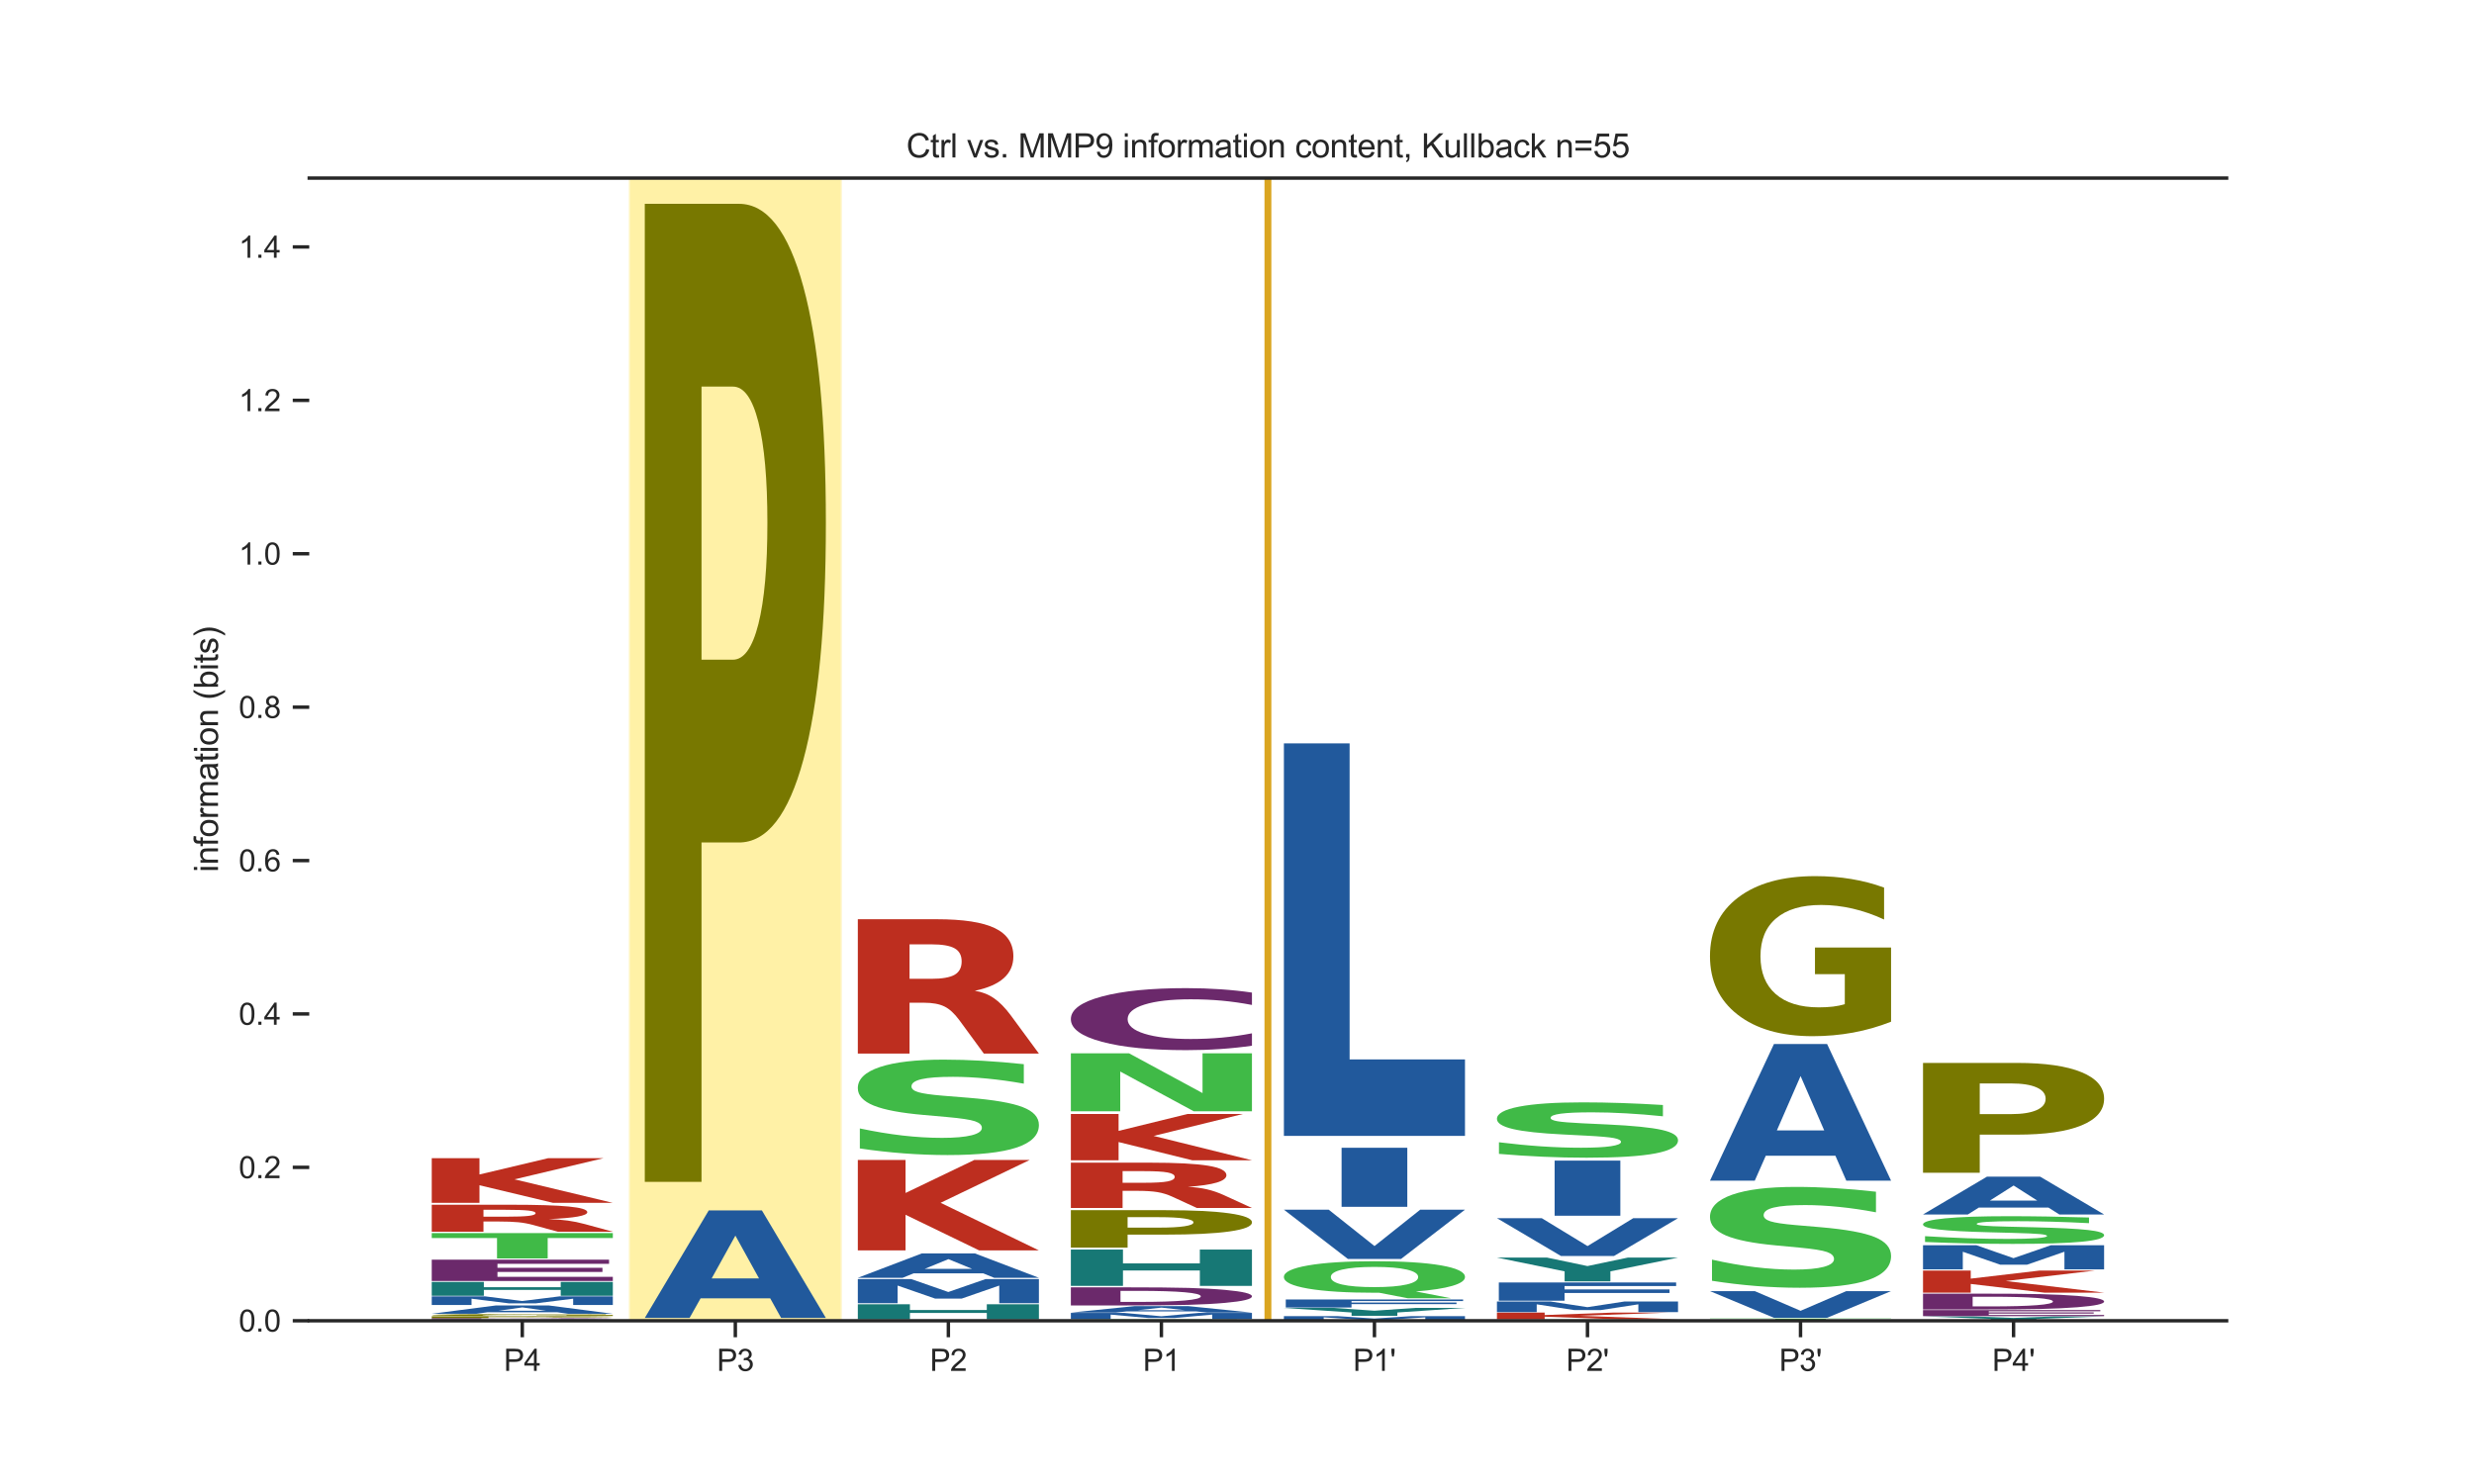 <?xml version="1.0" encoding="utf-8" standalone="no"?>
<!DOCTYPE svg PUBLIC "-//W3C//DTD SVG 1.1//EN"
  "http://www.w3.org/Graphics/SVG/1.1/DTD/svg11.dtd">
<svg xmlns:xlink="http://www.w3.org/1999/xlink" width="720pt" height="432pt" viewBox="0 0 720 432" xmlns="http://www.w3.org/2000/svg" version="1.1">
 <defs>
  <style type="text/css">*{stroke-linejoin: round; stroke-linecap: butt}</style>
 </defs>
 <g id="figure_1">
  <g id="patch_1">
   <path d="M 0 432 
L 720 432 
L 720 0 
L 0 0 
z
" style="fill: #ffffff"/>
  </g>
  <g id="axes_1">
   <g id="patch_2">
    <path d="M 90 384.48 
L 648 384.48 
L 648 51.84 
L 90 51.84 
z
" style="fill: #ffffff"/>
   </g>
   <g id="patch_3">
    <path d="M 183 384.48 
L 245 384.48 
L 245 51.84 
L 183 51.84 
z
" clip-path="url(#p800b2d706a)" style="fill: #ffd700; opacity: 0.35; stroke: #ffffff; stroke-width: 0.8; stroke-linejoin: miter"/>
   </g>
   <g id="line2d_1">
    <path d="M 90 384.48 
L 648 384.48 
" clip-path="url(#p800b2d706a)" style="fill: none; stroke: #000000; stroke-width: 0.5; stroke-linecap: round"/>
   </g>
   <g id="patch_4">
    <path d="M 173.956 384.127 
L 173.956 384.2 
Q 168.46 384.187 163.221 384.181 
Q 157.997 384.174 153.345 384.174 
Q 147.177 384.174 144.214 384.183 
Q 141.265 384.192 141.265 384.211 
Q 141.265 384.225 143.255 384.233 
Q 145.244 384.24 150.483 384.246 
L 157.811 384.254 
Q 168.946 384.265 173.641 384.289 
Q 178.35 384.313 178.35 384.357 
Q 178.35 384.414 171.795 384.442 
Q 165.239 384.47 151.771 384.47 
Q 145.43 384.47 139.033 384.464 
Q 132.635 384.458 126.237 384.446 
L 126.237 384.37 
Q 132.635 384.387 138.603 384.396 
Q 144.572 384.405 150.125 384.405 
Q 155.764 384.405 158.756 384.396 
Q 161.747 384.386 161.747 384.368 
Q 161.747 384.351 159.715 384.342 
Q 157.682 384.334 151.599 384.327 
L 144.929 384.319 
Q 134.91 384.308 130.273 384.283 
Q 125.65 384.259 125.65 384.217 
Q 125.65 384.165 132.091 384.137 
Q 138.532 384.109 150.612 384.109 
Q 156.122 384.109 161.933 384.114 
Q 167.744 384.118 173.956 384.127 
z
" clip-path="url(#p800b2d706a)" style="fill: #40ba47"/>
   </g>
   <g id="patch_5">
    <path d="M 140.091 383.792 
L 140.091 384.018 
L 145.265 384.018 
Q 154.113 384.018 158.783 383.989 
Q 163.464 383.96 163.464 383.905 
Q 163.464 383.85 158.807 383.821 
Q 154.161 383.792 145.265 383.792 
L 140.091 383.792 
z
M 125.65 383.72 
L 140.872 383.72 
Q 153.633 383.72 159.875 383.732 
Q 166.117 383.744 170.583 383.773 
Q 174.521 383.798 176.429 383.831 
Q 178.35 383.864 178.35 383.905 
Q 178.35 383.947 176.429 383.98 
Q 174.521 384.012 170.583 384.037 
Q 166.081 384.066 159.779 384.078 
Q 153.477 384.09 140.872 384.09 
L 125.65 384.09 
L 125.65 383.72 
z
" clip-path="url(#p800b2d706a)" style="fill: #6b296b"/>
   </g>
   <g id="patch_6">
    <path d="M 125.65 383.177 
L 153.043 383.177 
Q 165.271 383.177 171.804 383.221 
Q 178.35 383.265 178.35 383.346 
Q 178.35 383.428 171.804 383.472 
Q 165.271 383.516 153.043 383.516 
L 142.16 383.516 
L 142.16 383.697 
L 125.65 383.697 
L 125.65 383.177 
z
M 142.16 383.274 
L 142.16 383.419 
L 151.286 383.419 
Q 156.09 383.419 158.711 383.4 
Q 161.332 383.381 161.332 383.346 
Q 161.332 383.312 158.711 383.293 
Q 156.09 383.274 151.286 383.274 
L 142.16 383.274 
z
" clip-path="url(#p800b2d706a)" style="fill: #787800"/>
   </g>
   <g id="patch_7">
    <path d="M 178.35 383.09 
Q 173.035 383.118 167.319 383.132 
Q 161.602 383.147 155.508 383.147 
Q 141.736 383.147 133.693 383.062 
Q 125.65 382.978 125.65 382.833 
Q 125.65 382.687 133.835 382.604 
Q 142.032 382.52 156.287 382.52 
Q 161.779 382.52 166.811 382.531 
Q 171.854 382.542 176.319 382.565 
L 176.319 382.69 
Q 171.712 382.661 167.153 382.647 
Q 162.594 382.633 158.012 382.633 
Q 149.532 382.633 144.937 382.685 
Q 140.343 382.737 140.343 382.833 
Q 140.343 382.929 144.772 382.982 
Q 149.201 383.034 157.35 383.034 
Q 159.571 383.034 161.472 383.031 
Q 163.374 383.028 164.886 383.021 
L 164.886 382.904 
L 156.205 382.904 
L 156.205 382.799 
L 178.35 382.799 
L 178.35 383.09 
z
" clip-path="url(#p800b2d706a)" style="fill: #787800"/>
   </g>
   <g id="patch_8">
    <path d="M 162.155 382.001 
L 141.888 382.001 
L 138.688 382.44 
L 125.65 382.44 
L 144.269 380.029 
L 159.731 380.029 
L 178.35 382.44 
L 165.323 382.44 
L 162.155 382.001 
z
M 145.12 381.553 
L 158.891 381.553 
L 152.016 380.594 
L 145.12 381.553 
z
" clip-path="url(#p800b2d706a)" style="fill: #21599c"/>
   </g>
   <g id="patch_9">
    <path d="M 125.65 377.381 
L 141.196 377.381 
L 151.98 378.728 
L 162.834 377.381 
L 178.35 377.381 
L 178.35 379.899 
L 166.805 379.899 
L 166.805 378.057 
L 155.889 379.415 
L 148.141 379.415 
L 137.226 378.057 
L 137.226 379.899 
L 125.65 379.899 
L 125.65 377.381 
z
" clip-path="url(#p800b2d706a)" style="fill: #21599c"/>
   </g>
   <g id="patch_10">
    <path d="M 125.65 373.172 
L 140.813 373.172 
L 140.813 374.71 
L 163.187 374.71 
L 163.187 373.172 
L 178.35 373.172 
L 178.35 377.208 
L 163.187 377.208 
L 163.187 375.497 
L 140.813 375.497 
L 140.813 377.208 
L 125.65 377.208 
L 125.65 373.172 
z
" clip-path="url(#p800b2d706a)" style="fill: #177875"/>
   </g>
   <g id="patch_11">
    <path d="M 125.65 366.696 
L 177.253 366.696 
L 177.253 367.906 
L 144.775 367.906 
L 144.775 369.061 
L 175.329 369.061 
L 175.329 370.271 
L 144.775 370.271 
L 144.775 371.693 
L 178.35 371.693 
L 178.35 372.902 
L 125.65 372.902 
L 125.65 366.696 
z
" clip-path="url(#p800b2d706a)" style="fill: #6b296b"/>
   </g>
   <g id="patch_12">
    <path d="M 125.65 358.96 
L 178.35 358.96 
L 178.35 360.399 
L 159.39 360.399 
L 159.39 366.338 
L 144.647 366.338 
L 144.647 360.399 
L 125.65 360.399 
L 125.65 358.96 
z
" clip-path="url(#p800b2d706a)" style="fill: #40ba47"/>
   </g>
   <g id="patch_13">
    <path d="M 147.033 354.188 
Q 151.762 354.188 153.814 353.953 
Q 155.866 353.715 155.866 353.173 
Q 155.866 352.636 153.814 352.406 
Q 151.762 352.174 147.033 352.174 
L 140.702 352.174 
L 140.702 354.188 
L 147.033 354.188 
z
M 140.702 355.587 
L 140.702 358.559 
L 125.65 358.559 
L 125.65 350.706 
L 148.634 350.706 
Q 160.17 350.706 165.538 351.228 
Q 170.918 351.748 170.918 352.874 
Q 170.918 353.651 168.115 354.151 
Q 165.325 354.651 159.695 354.888 
Q 162.785 354.982 165.225 355.317 
Q 167.677 355.651 170.18 356.329 
L 178.35 358.559 
L 162.322 358.559 
L 155.203 356.608 
Q 153.051 356.019 150.836 355.804 
Q 148.634 355.587 144.956 355.587 
L 140.702 355.587 
z
" clip-path="url(#p800b2d706a)" style="fill: #bd2e1f"/>
   </g>
   <g id="patch_14">
    <path d="M 125.65 337.147 
L 139.538 337.147 
L 139.538 341.896 
L 159.556 337.147 
L 175.683 337.147 
L 149.743 343.309 
L 178.35 350.157 
L 160.964 350.157 
L 139.538 345.032 
L 139.538 350.157 
L 125.65 350.157 
L 125.65 337.147 
z
" clip-path="url(#p800b2d706a)" style="fill: #bd2e1f"/>
   </g>
   <g id="patch_15">
    <path d="M 224.155 377.954 
L 203.888 377.954 
L 200.688 383.656 
L 187.65 383.656 
L 206.269 352.354 
L 221.731 352.354 
L 240.35 383.656 
L 227.323 383.656 
L 224.155 377.954 
z
M 207.12 372.144 
L 220.891 372.144 
L 214.016 359.693 
L 207.12 372.144 
z
" clip-path="url(#p800b2d706a)" style="fill: #21599c"/>
   </g>
   <g id="patch_16">
    <path d="M 187.65 59.332 
L 215.043 59.332 
Q 227.271 59.332 233.804 83.495 
Q 240.35 107.597 240.35 152.2 
Q 240.35 197.048 233.804 221.149 
Q 227.271 245.251 215.043 245.251 
L 204.16 245.251 
L 204.16 344.038 
L 187.65 344.038 
L 187.65 59.332 
z
M 204.16 112.539 
L 204.16 192.044 
L 213.286 192.044 
Q 218.09 192.044 220.711 181.671 
Q 223.332 171.298 223.332 152.2 
Q 223.332 133.163 220.711 122.851 
Q 218.09 112.539 213.286 112.539 
L 204.16 112.539 
z
" clip-path="url(#p800b2d706a)" style="fill: #787800"/>
   </g>
   <g id="patch_17">
    <path d="M 249.65 384.448 
L 262.688 384.448 
L 276.016 384.471 
L 289.323 384.448 
L 302.35 384.448 
L 283.731 384.479 
L 268.269 384.479 
L 249.65 384.448 
z
" clip-path="url(#p800b2d706a)" style="fill: #21599c"/>
   </g>
   <g id="patch_18">
    <path d="M 277.405 384.402 
L 276.373 384.402 
Q 263.714 384.402 256.677 384.374 
Q 249.65 384.346 249.65 384.295 
Q 249.65 384.245 256.666 384.216 
Q 263.681 384.187 276 384.187 
Q 288.45 384.187 295.4 384.216 
Q 302.35 384.244 302.35 384.295 
Q 302.35 384.33 298.661 384.355 
Q 294.972 384.381 288.044 384.394 
L 298.365 384.44 
L 285.771 384.44 
L 277.405 384.402 
z
M 276 384.226 
Q 269.961 384.226 266.635 384.244 
Q 263.308 384.262 263.308 384.295 
Q 263.308 384.328 266.558 384.346 
Q 269.819 384.364 276 384.364 
Q 282.071 384.364 285.398 384.346 
Q 288.725 384.328 288.725 384.295 
Q 288.725 384.262 285.398 384.244 
Q 282.071 384.226 276 384.226 
z
" clip-path="url(#p800b2d706a)" style="fill: #40ba47"/>
   </g>
   <g id="patch_19">
    <path d="M 249.65 379.677 
L 264.813 379.677 
L 264.813 381.349 
L 287.187 381.349 
L 287.187 379.677 
L 302.35 379.677 
L 302.35 384.065 
L 287.187 384.065 
L 287.187 382.205 
L 264.813 382.205 
L 264.813 384.065 
L 249.65 384.065 
L 249.65 379.677 
z
" clip-path="url(#p800b2d706a)" style="fill: #177875"/>
   </g>
   <g id="patch_20">
    <path d="M 249.65 372.344 
L 265.196 372.344 
L 275.98 376.108 
L 286.834 372.344 
L 302.35 372.344 
L 302.35 379.377 
L 290.805 379.377 
L 290.805 374.232 
L 279.889 378.025 
L 272.141 378.025 
L 261.226 374.232 
L 261.226 379.377 
L 249.65 379.377 
L 249.65 372.344 
z
" clip-path="url(#p800b2d706a)" style="fill: #21599c"/>
   </g>
   <g id="patch_21">
    <path d="M 286.155 370.68 
L 265.888 370.68 
L 262.688 371.972 
L 249.65 371.972 
L 268.269 364.88 
L 283.731 364.88 
L 302.35 371.972 
L 289.323 371.972 
L 286.155 370.68 
z
M 269.12 369.364 
L 282.891 369.364 
L 276.016 366.543 
L 269.12 369.364 
z
" clip-path="url(#p800b2d706a)" style="fill: #21599c"/>
   </g>
   <g id="patch_22">
    <path d="M 249.65 337.666 
L 263.538 337.666 
L 263.538 347.278 
L 283.556 337.666 
L 299.683 337.666 
L 273.743 350.139 
L 302.35 364 
L 284.964 364 
L 263.538 353.627 
L 263.538 364 
L 249.65 364 
L 249.65 337.666 
z
" clip-path="url(#p800b2d706a)" style="fill: #bd2e1f"/>
   </g>
   <g id="patch_23">
    <path d="M 297.956 309.789 
L 297.956 315.458 
Q 292.46 314.471 287.221 313.972 
Q 281.997 313.467 277.345 313.467 
Q 271.177 313.467 268.214 314.15 
Q 265.265 314.827 265.265 316.262 
Q 265.265 317.34 267.255 317.943 
Q 269.244 318.54 274.483 318.97 
L 281.811 319.561 
Q 292.946 320.462 297.641 322.292 
Q 302.35 324.117 302.35 327.491 
Q 302.35 331.915 295.795 334.079 
Q 289.239 336.242 275.771 336.242 
Q 269.43 336.242 263.033 335.754 
Q 256.635 335.272 250.237 334.32 
L 250.237 328.496 
Q 256.635 329.855 262.603 330.55 
Q 268.572 331.238 274.125 331.238 
Q 279.764 331.238 282.756 330.487 
Q 285.747 329.729 285.747 328.329 
Q 285.747 327.078 283.715 326.395 
Q 281.682 325.712 275.599 325.173 
L 268.929 324.582 
Q 258.91 323.721 254.273 321.839 
Q 249.65 319.957 249.65 316.767 
Q 249.65 312.767 256.091 310.615 
Q 262.532 308.463 274.612 308.463 
Q 280.122 308.463 285.933 308.796 
Q 291.744 309.129 297.956 309.789 
z
" clip-path="url(#p800b2d706a)" style="fill: #40ba47"/>
   </g>
   <g id="patch_24">
    <path d="M 271.033 284.936 
Q 275.762 284.936 277.814 283.762 
Q 279.866 282.581 279.866 279.882 
Q 279.866 277.208 277.814 276.06 
Q 275.762 274.903 271.033 274.903 
L 264.702 274.903 
L 264.702 284.936 
L 271.033 284.936 
z
M 264.702 291.901 
L 264.702 306.703 
L 249.65 306.703 
L 249.65 267.594 
L 272.634 267.594 
Q 284.17 267.594 289.538 270.192 
Q 294.918 272.782 294.918 278.39 
Q 294.918 282.262 292.115 284.751 
Q 289.325 287.241 283.695 288.423 
Q 286.785 288.892 289.225 290.56 
Q 291.677 292.22 294.18 295.597 
L 302.35 306.703 
L 286.322 306.703 
L 279.203 296.989 
Q 277.051 294.055 274.836 292.982 
Q 272.634 291.901 268.956 291.901 
L 264.702 291.901 
z
" clip-path="url(#p800b2d706a)" style="fill: #bd2e1f"/>
   </g>
   <g id="patch_25">
    <path d="M 339.405 384.474 
L 338.373 384.474 
Q 325.714 384.474 318.677 384.471 
Q 311.65 384.467 311.65 384.461 
Q 311.65 384.455 318.666 384.451 
Q 325.681 384.447 338 384.447 
Q 350.45 384.447 357.4 384.451 
Q 364.35 384.454 364.35 384.461 
Q 364.35 384.465 360.661 384.468 
Q 356.972 384.472 350.044 384.473 
L 360.365 384.479 
L 347.771 384.479 
L 339.405 384.474 
z
M 338 384.452 
Q 331.961 384.452 328.635 384.454 
Q 325.308 384.457 325.308 384.461 
Q 325.308 384.465 328.558 384.467 
Q 331.819 384.47 338 384.47 
Q 344.071 384.47 347.398 384.467 
Q 350.725 384.465 350.725 384.461 
Q 350.725 384.457 347.398 384.454 
Q 344.071 384.452 338 384.452 
z
" clip-path="url(#p800b2d706a)" style="fill: #40ba47"/>
   </g>
   <g id="patch_26">
    <path d="M 359.956 384.095 
L 359.956 384.168 
Q 354.46 384.155 349.221 384.149 
Q 343.997 384.142 339.345 384.142 
Q 333.177 384.142 330.214 384.151 
Q 327.265 384.16 327.265 384.179 
Q 327.265 384.193 329.255 384.2 
Q 331.244 384.208 336.483 384.214 
L 343.811 384.221 
Q 354.946 384.233 359.641 384.257 
Q 364.35 384.28 364.35 384.324 
Q 364.35 384.381 357.795 384.409 
Q 351.239 384.437 337.771 384.437 
Q 331.43 384.437 325.033 384.431 
Q 318.635 384.424 312.237 384.412 
L 312.237 384.337 
Q 318.635 384.354 324.603 384.363 
Q 330.572 384.372 336.125 384.372 
Q 341.764 384.372 344.756 384.363 
Q 347.747 384.353 347.747 384.335 
Q 347.747 384.318 345.715 384.31 
Q 343.682 384.301 337.599 384.294 
L 330.929 384.286 
Q 320.91 384.275 316.273 384.251 
Q 311.65 384.226 311.65 384.185 
Q 311.65 384.133 318.091 384.106 
Q 324.532 384.078 336.612 384.078 
Q 342.122 384.078 347.933 384.082 
Q 353.744 384.086 359.956 384.095 
z
" clip-path="url(#p800b2d706a)" style="fill: #40ba47"/>
   </g>
   <g id="patch_27">
    <path d="M 311.65 382.199 
L 327.196 382.199 
L 337.98 383.173 
L 348.834 382.199 
L 364.35 382.199 
L 364.35 384.02 
L 352.805 384.02 
L 352.805 382.688 
L 341.889 383.67 
L 334.141 383.67 
L 323.226 382.688 
L 323.226 384.02 
L 311.65 384.02 
L 311.65 382.199 
z
" clip-path="url(#p800b2d706a)" style="fill: #21599c"/>
   </g>
   <g id="patch_28">
    <path d="M 348.155 381.756 
L 327.888 381.756 
L 324.688 382.101 
L 311.65 382.101 
L 330.269 380.209 
L 345.731 380.209 
L 364.35 382.101 
L 351.323 382.101 
L 348.155 381.756 
z
M 331.12 381.405 
L 344.891 381.405 
L 338.016 380.653 
L 331.12 381.405 
z
" clip-path="url(#p800b2d706a)" style="fill: #21599c"/>
   </g>
   <g id="patch_29">
    <path d="M 326.091 375.775 
L 326.091 378.993 
L 331.265 378.993 
Q 340.113 378.993 344.783 378.579 
Q 349.464 378.166 349.464 377.378 
Q 349.464 376.595 344.807 376.185 
Q 340.161 375.775 331.265 375.775 
L 326.091 375.775 
z
M 311.65 374.747 
L 326.872 374.747 
Q 339.633 374.747 345.875 374.918 
Q 352.117 375.089 356.583 375.499 
Q 360.521 375.857 362.429 376.323 
Q 364.35 376.789 364.35 377.378 
Q 364.35 377.976 362.429 378.444 
Q 360.521 378.912 356.583 379.268 
Q 352.081 379.678 345.779 379.85 
Q 339.477 380.021 326.872 380.021 
L 311.65 380.021 
L 311.65 374.747 
z
" clip-path="url(#p800b2d706a)" style="fill: #6b296b"/>
   </g>
   <g id="patch_30">
    <path d="M 311.65 363.754 
L 326.813 363.754 
L 326.813 367.784 
L 349.187 367.784 
L 349.187 363.754 
L 364.35 363.754 
L 364.35 374.329 
L 349.187 374.329 
L 349.187 369.846 
L 326.813 369.846 
L 326.813 374.329 
L 311.65 374.329 
L 311.65 363.754 
z
" clip-path="url(#p800b2d706a)" style="fill: #177875"/>
   </g>
   <g id="patch_31">
    <path d="M 311.65 352.288 
L 339.043 352.288 
Q 351.271 352.288 357.804 353.213 
Q 364.35 354.136 364.35 355.844 
Q 364.35 357.561 357.804 358.483 
Q 351.271 359.406 339.043 359.406 
L 328.16 359.406 
L 328.16 363.188 
L 311.65 363.188 
L 311.65 352.288 
z
M 328.16 354.325 
L 328.16 357.369 
L 337.286 357.369 
Q 342.09 357.369 344.711 356.972 
Q 347.332 356.575 347.332 355.844 
Q 347.332 355.115 344.711 354.72 
Q 342.09 354.325 337.286 354.325 
L 328.16 354.325 
z
" clip-path="url(#p800b2d706a)" style="fill: #787800"/>
   </g>
   <g id="patch_32">
    <path d="M 333.033 344.31 
Q 337.762 344.31 339.814 343.914 
Q 341.866 343.516 341.866 342.605 
Q 341.866 341.703 339.814 341.316 
Q 337.762 340.925 333.033 340.925 
L 326.702 340.925 
L 326.702 344.31 
L 333.033 344.31 
z
M 326.702 346.66 
L 326.702 351.654 
L 311.65 351.654 
L 311.65 338.46 
L 334.634 338.46 
Q 346.17 338.46 351.538 339.336 
Q 356.918 340.21 356.918 342.102 
Q 356.918 343.408 354.115 344.248 
Q 351.325 345.088 345.695 345.487 
Q 348.785 345.645 351.225 346.208 
Q 353.677 346.768 356.18 347.907 
L 364.35 351.654 
L 348.322 351.654 
L 341.203 348.377 
Q 339.051 347.387 336.836 347.025 
Q 334.634 346.66 330.956 346.66 
L 326.702 346.66 
z
" clip-path="url(#p800b2d706a)" style="fill: #bd2e1f"/>
   </g>
   <g id="patch_33">
    <path d="M 311.65 324.297 
L 325.538 324.297 
L 325.538 329.21 
L 345.556 324.297 
L 361.683 324.297 
L 335.743 330.673 
L 364.35 337.758 
L 346.964 337.758 
L 325.538 332.455 
L 325.538 337.758 
L 311.65 337.758 
L 311.65 324.297 
z
" clip-path="url(#p800b2d706a)" style="fill: #bd2e1f"/>
   </g>
   <g id="patch_34">
    <path d="M 311.65 306.624 
L 328.578 306.624 
L 349.968 318.197 
L 349.968 306.624 
L 364.35 306.624 
L 364.35 323.498 
L 347.409 323.498 
L 326.019 311.926 
L 326.019 323.498 
L 311.65 323.498 
L 311.65 306.624 
z
" clip-path="url(#p800b2d706a)" style="fill: #40ba47"/>
   </g>
   <g id="patch_35">
    <path d="M 364.35 304.411 
Q 359.942 305.052 355.175 305.377 
Q 350.408 305.705 345.217 305.705 
Q 329.735 305.705 320.692 303.273 
Q 311.65 300.842 311.65 296.684 
Q 311.65 292.51 320.692 290.083 
Q 329.735 287.651 345.217 287.651 
Q 350.408 287.651 355.175 287.979 
Q 359.942 288.304 364.35 288.945 
L 364.35 292.544 
Q 359.902 291.694 355.587 291.298 
Q 351.271 290.903 346.504 290.903 
Q 337.954 290.903 333.054 292.443 
Q 328.168 293.98 328.168 296.684 
Q 328.168 299.376 333.054 300.916 
Q 337.954 302.453 346.504 302.453 
Q 351.271 302.453 355.587 302.058 
Q 359.902 301.658 364.35 300.808 
L 364.35 304.411 
z
" clip-path="url(#p800b2d706a)" style="fill: #6b296b"/>
   </g>
   <g id="patch_36">
    <path d="M 373.65 383.127 
L 389.196 383.127 
L 399.98 383.833 
L 410.834 383.127 
L 426.35 383.127 
L 426.35 384.445 
L 414.805 384.445 
L 414.805 383.481 
L 403.889 384.192 
L 396.141 384.192 
L 385.226 383.481 
L 385.226 384.445 
L 373.65 384.445 
L 373.65 383.127 
z
" clip-path="url(#p800b2d706a)" style="fill: #21599c"/>
   </g>
   <g id="patch_37">
    <path d="M 373.65 380.745 
L 388.22 380.745 
L 399.989 381.56 
L 411.747 380.745 
L 426.35 380.745 
L 406.665 382.069 
L 406.665 383.032 
L 393.346 383.032 
L 393.346 382.069 
L 373.65 380.745 
z
" clip-path="url(#p800b2d706a)" style="fill: #177875"/>
   </g>
   <g id="patch_38">
    <path d="M 374.198 378.287 
L 425.802 378.287 
L 425.802 378.742 
L 393.323 378.742 
L 393.323 379.177 
L 423.878 379.177 
L 423.878 379.633 
L 393.323 379.633 
L 393.323 380.623 
L 374.198 380.623 
L 374.198 378.287 
z
" clip-path="url(#p800b2d706a)" style="fill: #21599c"/>
   </g>
   <g id="patch_39">
    <path d="M 401.405 376.328 
L 400.373 376.328 
Q 387.714 376.328 380.677 375.118 
Q 373.65 373.907 373.65 371.749 
Q 373.65 369.594 380.666 368.374 
Q 387.681 367.151 400 367.151 
Q 412.45 367.151 419.4 368.362 
Q 426.35 369.572 426.35 371.749 
Q 426.35 373.243 422.661 374.323 
Q 418.972 375.403 412.044 375.948 
L 422.365 377.941 
L 409.771 377.941 
L 401.405 376.328 
z
M 400 368.807 
Q 393.961 368.807 390.635 369.577 
Q 387.308 370.348 387.308 371.749 
Q 387.308 373.173 390.558 373.93 
Q 393.819 374.686 400 374.686 
Q 406.071 374.686 409.398 373.915 
Q 412.725 373.142 412.725 371.749 
Q 412.725 370.348 409.398 369.577 
Q 406.071 368.807 400 368.807 
z
" clip-path="url(#p800b2d706a)" style="fill: #40ba47"/>
   </g>
   <g id="patch_40">
    <path d="M 373.65 352.142 
L 386.688 352.142 
L 400.016 362.732 
L 413.323 352.142 
L 426.35 352.142 
L 407.731 366.49 
L 392.269 366.49 
L 373.65 352.142 
z
" clip-path="url(#p800b2d706a)" style="fill: #21599c"/>
   </g>
   <g id="patch_41">
    <path d="M 390.438 334.122 
L 409.562 334.122 
L 409.562 351.312 
L 390.438 351.312 
L 390.438 334.122 
z
" clip-path="url(#p800b2d706a)" style="fill: #21599c"/>
   </g>
   <g id="patch_42">
    <path d="M 373.65 216.4 
L 392.775 216.4 
L 392.775 308.403 
L 426.35 308.403 
L 426.35 330.663 
L 373.65 330.663 
L 373.65 216.4 
z
" clip-path="url(#p800b2d706a)" style="fill: #21599c"/>
   </g>
   <g id="patch_43">
    <path d="M 488.35 384.44 
Q 483.035 384.456 477.319 384.463 
Q 471.602 384.471 465.508 384.471 
Q 451.736 384.471 443.693 384.425 
Q 435.65 384.38 435.65 384.302 
Q 435.65 384.223 443.835 384.177 
Q 452.032 384.132 466.287 384.132 
Q 471.779 384.132 476.811 384.138 
Q 481.854 384.144 486.319 384.156 
L 486.319 384.224 
Q 481.712 384.208 477.153 384.201 
Q 472.594 384.193 468.012 384.193 
Q 459.532 384.193 454.937 384.221 
Q 450.343 384.249 450.343 384.302 
Q 450.343 384.353 454.772 384.382 
Q 459.201 384.41 467.35 384.41 
Q 469.571 384.41 471.472 384.408 
Q 473.374 384.407 474.886 384.403 
L 474.886 384.34 
L 466.205 384.34 
L 466.205 384.283 
L 488.35 384.283 
L 488.35 384.44 
z
" clip-path="url(#p800b2d706a)" style="fill: #787800"/>
   </g>
   <g id="patch_44">
    <path d="M 435.65 382.097 
L 449.538 382.097 
L 449.538 382.818 
L 469.556 382.097 
L 485.683 382.097 
L 459.743 383.032 
L 488.35 384.071 
L 470.964 384.071 
L 449.538 383.294 
L 449.538 384.071 
L 435.65 384.071 
L 435.65 382.097 
z
" clip-path="url(#p800b2d706a)" style="fill: #bd2e1f"/>
   </g>
   <g id="patch_45">
    <path d="M 435.65 378.865 
L 451.196 378.865 
L 461.98 380.523 
L 472.834 378.865 
L 488.35 378.865 
L 488.35 381.964 
L 476.805 381.964 
L 476.805 379.697 
L 465.889 381.368 
L 458.141 381.368 
L 447.226 379.697 
L 447.226 381.964 
L 435.65 381.964 
L 435.65 378.865 
z
" clip-path="url(#p800b2d706a)" style="fill: #21599c"/>
   </g>
   <g id="patch_46">
    <path d="M 436.198 373.335 
L 487.802 373.335 
L 487.802 374.37 
L 455.323 374.37 
L 455.323 375.358 
L 485.878 375.358 
L 485.878 376.393 
L 455.323 376.393 
L 455.323 378.644 
L 436.198 378.644 
L 436.198 373.335 
z
" clip-path="url(#p800b2d706a)" style="fill: #21599c"/>
   </g>
   <g id="patch_47">
    <path d="M 435.65 366.09 
L 450.22 366.09 
L 461.989 368.557 
L 473.747 366.09 
L 488.35 366.09 
L 468.665 370.096 
L 468.665 373.013 
L 455.346 373.013 
L 455.346 370.096 
L 435.65 366.09 
z
" clip-path="url(#p800b2d706a)" style="fill: #177875"/>
   </g>
   <g id="patch_48">
    <path d="M 435.65 354.616 
L 448.688 354.616 
L 462.016 362.737 
L 475.323 354.616 
L 488.35 354.616 
L 469.731 365.618 
L 454.269 365.618 
L 435.65 354.616 
z
" clip-path="url(#p800b2d706a)" style="fill: #21599c"/>
   </g>
   <g id="patch_49">
    <path d="M 452.438 337.859 
L 471.562 337.859 
L 471.562 353.905 
L 452.438 353.905 
L 452.438 337.859 
z
" clip-path="url(#p800b2d706a)" style="fill: #21599c"/>
   </g>
   <g id="patch_50">
    <path d="M 483.956 321.671 
L 483.956 324.959 
Q 478.46 324.387 473.221 324.097 
Q 467.997 323.804 463.345 323.804 
Q 457.177 323.804 454.214 324.2 
Q 451.265 324.593 451.265 325.425 
Q 451.265 326.051 453.255 326.4 
Q 455.244 326.746 460.483 326.996 
L 467.811 327.338 
Q 478.946 327.861 483.641 328.923 
Q 488.35 329.981 488.35 331.938 
Q 488.35 334.504 481.795 335.758 
Q 475.239 337.013 461.771 337.013 
Q 455.43 337.013 449.033 336.73 
Q 442.635 336.45 436.237 335.898 
L 436.237 332.52 
Q 442.635 333.309 448.603 333.711 
Q 454.572 334.111 460.125 334.111 
Q 465.764 334.111 468.756 333.675 
Q 471.747 333.236 471.747 332.424 
Q 471.747 331.698 469.715 331.302 
Q 467.682 330.906 461.599 330.593 
L 454.929 330.25 
Q 444.91 329.751 440.273 328.66 
Q 435.65 327.568 435.65 325.718 
Q 435.65 323.398 442.091 322.15 
Q 448.532 320.902 460.612 320.902 
Q 466.122 320.902 471.933 321.095 
Q 477.744 321.288 483.956 321.671 
z
" clip-path="url(#p800b2d706a)" style="fill: #40ba47"/>
   </g>
   <g id="patch_51">
    <path d="M 512.091 384.303 
L 512.091 384.433 
L 517.265 384.433 
Q 526.113 384.433 530.783 384.416 
Q 535.464 384.4 535.464 384.368 
Q 535.464 384.336 530.807 384.32 
Q 526.161 384.303 517.265 384.303 
L 512.091 384.303 
z
M 497.65 384.262 
L 512.872 384.262 
Q 525.633 384.262 531.875 384.269 
Q 538.117 384.276 542.583 384.292 
Q 546.521 384.306 548.429 384.325 
Q 550.35 384.344 550.35 384.368 
Q 550.35 384.392 548.429 384.411 
Q 546.521 384.43 542.583 384.444 
Q 538.081 384.461 531.779 384.468 
Q 525.477 384.474 512.872 384.474 
L 497.65 384.474 
L 497.65 384.262 
z
" clip-path="url(#p800b2d706a)" style="fill: #6b296b"/>
   </g>
   <g id="patch_52">
    <path d="M 497.65 383.829 
L 550.35 383.829 
L 550.35 383.91 
L 531.39 383.91 
L 531.39 384.245 
L 516.647 384.245 
L 516.647 383.91 
L 497.65 383.91 
L 497.65 383.829 
z
" clip-path="url(#p800b2d706a)" style="fill: #40ba47"/>
   </g>
   <g id="patch_53">
    <path d="M 497.65 375.85 
L 510.688 375.85 
L 524.016 381.581 
L 537.323 375.85 
L 550.35 375.85 
L 531.731 383.614 
L 516.269 383.614 
L 497.65 375.85 
z
" clip-path="url(#p800b2d706a)" style="fill: #21599c"/>
   </g>
   <g id="patch_54">
    <path d="M 545.956 346.915 
L 545.956 352.907 
Q 540.46 351.864 535.221 351.336 
Q 529.997 350.803 525.345 350.803 
Q 519.177 350.803 516.214 351.524 
Q 513.265 352.24 513.265 353.756 
Q 513.265 354.896 515.255 355.533 
Q 517.244 356.164 522.483 356.619 
L 529.811 357.243 
Q 540.946 358.196 545.641 360.13 
Q 550.35 362.059 550.35 365.625 
Q 550.35 370.301 543.795 372.587 
Q 537.239 374.873 523.771 374.873 
Q 517.43 374.873 511.033 374.358 
Q 504.635 373.848 498.237 372.842 
L 498.237 366.686 
Q 504.635 368.123 510.603 368.857 
Q 516.572 369.585 522.125 369.585 
Q 527.764 369.585 530.756 368.79 
Q 533.747 367.99 533.747 366.51 
Q 533.747 365.188 531.715 364.466 
Q 529.682 363.745 523.599 363.175 
L 516.929 362.55 
Q 506.91 361.64 502.273 359.651 
Q 497.65 357.662 497.65 354.29 
Q 497.65 350.063 504.091 347.789 
Q 510.532 345.514 522.612 345.514 
Q 528.122 345.514 533.933 345.866 
Q 539.744 346.218 545.956 346.915 
z
" clip-path="url(#p800b2d706a)" style="fill: #40ba47"/>
   </g>
   <g id="patch_55">
    <path d="M 534.155 336.448 
L 513.888 336.448 
L 510.688 343.695 
L 497.65 343.695 
L 516.269 303.912 
L 531.731 303.912 
L 550.35 343.695 
L 537.323 343.695 
L 534.155 336.448 
z
M 517.12 329.064 
L 530.891 329.064 
L 524.016 313.24 
L 517.12 329.064 
z
" clip-path="url(#p800b2d706a)" style="fill: #21599c"/>
   </g>
   <g id="patch_56">
    <path d="M 550.35 297.424 
Q 545.035 299.532 539.319 300.59 
Q 533.602 301.639 527.508 301.639 
Q 513.736 301.639 505.693 295.364 
Q 497.65 289.089 497.65 278.358 
Q 497.65 267.501 505.835 261.274 
Q 514.032 255.047 528.287 255.047 
Q 533.779 255.047 538.811 255.894 
Q 543.854 256.731 548.319 258.387 
L 548.319 267.674 
Q 543.712 265.547 539.153 264.498 
Q 534.594 263.44 530.012 263.44 
Q 521.532 263.44 516.937 267.309 
Q 512.343 271.168 512.343 278.358 
Q 512.343 285.48 516.772 289.368 
Q 521.201 293.247 529.35 293.247 
Q 531.571 293.247 533.472 293.025 
Q 535.374 292.794 536.886 292.313 
L 536.886 283.593 
L 528.205 283.593 
L 528.205 275.826 
L 550.35 275.826 
L 550.35 297.424 
z
" clip-path="url(#p800b2d706a)" style="fill: #787800"/>
   </g>
   <g id="patch_57">
    <path d="M 559.65 383.214 
L 574.22 383.214 
L 585.989 383.653 
L 597.747 383.214 
L 612.35 383.214 
L 592.665 383.928 
L 592.665 384.448 
L 579.346 384.448 
L 579.346 383.928 
L 559.65 383.214 
z
" clip-path="url(#p800b2d706a)" style="fill: #177875"/>
   </g>
   <g id="patch_58">
    <path d="M 559.65 381.369 
L 611.253 381.369 
L 611.253 381.713 
L 578.775 381.713 
L 578.775 382.042 
L 609.329 382.042 
L 609.329 382.386 
L 578.775 382.386 
L 578.775 382.791 
L 612.35 382.791 
L 612.35 383.135 
L 559.65 383.135 
L 559.65 381.369 
z
" clip-path="url(#p800b2d706a)" style="fill: #6b296b"/>
   </g>
   <g id="patch_59">
    <path d="M 574.091 377.483 
L 574.091 380.301 
L 579.265 380.301 
Q 588.113 380.301 592.783 379.939 
Q 597.464 379.577 597.464 378.887 
Q 597.464 378.201 592.807 377.842 
Q 588.161 377.483 579.265 377.483 
L 574.091 377.483 
z
M 559.65 376.582 
L 574.872 376.582 
Q 587.633 376.582 593.875 376.733 
Q 600.117 376.882 604.583 377.242 
Q 608.521 377.554 610.429 377.963 
Q 612.35 378.371 612.35 378.887 
Q 612.35 379.41 610.429 379.82 
Q 608.521 380.23 604.583 380.542 
Q 600.081 380.901 593.779 381.051 
Q 587.477 381.201 574.872 381.201 
L 559.65 381.201 
L 559.65 376.582 
z
" clip-path="url(#p800b2d706a)" style="fill: #6b296b"/>
   </g>
   <g id="patch_60">
    <path d="M 559.65 369.871 
L 573.538 369.871 
L 573.538 372.214 
L 593.556 369.871 
L 609.683 369.871 
L 583.743 372.912 
L 612.35 376.292 
L 594.964 376.292 
L 573.538 373.763 
L 573.538 376.292 
L 559.65 376.292 
L 559.65 369.871 
z
" clip-path="url(#p800b2d706a)" style="fill: #bd2e1f"/>
   </g>
   <g id="patch_61">
    <path d="M 559.65 362.503 
L 575.196 362.503 
L 585.98 366.257 
L 596.834 362.503 
L 612.35 362.503 
L 612.35 369.517 
L 600.805 369.517 
L 600.805 364.387 
L 589.889 368.169 
L 582.141 368.169 
L 571.226 364.387 
L 571.226 369.517 
L 559.65 369.517 
L 559.65 362.503 
z
" clip-path="url(#p800b2d706a)" style="fill: #21599c"/>
   </g>
   <g id="patch_62">
    <path d="M 607.956 354.427 
L 607.956 356.073 
Q 602.46 355.786 597.221 355.641 
Q 591.997 355.494 587.345 355.494 
Q 581.177 355.494 578.214 355.693 
Q 575.265 355.889 575.265 356.306 
Q 575.265 356.619 577.255 356.794 
Q 579.244 356.967 584.483 357.092 
L 591.811 357.264 
Q 602.946 357.525 607.641 358.057 
Q 612.35 358.586 612.35 359.566 
Q 612.35 360.85 605.795 361.478 
Q 599.239 362.106 585.771 362.106 
Q 579.43 362.106 573.033 361.965 
Q 566.635 361.825 560.237 361.548 
L 560.237 359.857 
Q 566.635 360.252 572.603 360.454 
Q 578.572 360.654 584.125 360.654 
Q 589.764 360.654 592.756 360.436 
Q 595.747 360.216 595.747 359.809 
Q 595.747 359.446 593.715 359.248 
Q 591.682 359.049 585.599 358.893 
L 578.929 358.721 
Q 568.91 358.471 564.273 357.925 
Q 559.65 357.379 559.65 356.452 
Q 559.65 355.291 566.091 354.667 
Q 572.532 354.042 584.612 354.042 
Q 590.122 354.042 595.933 354.138 
Q 601.744 354.235 607.956 354.427 
z
" clip-path="url(#p800b2d706a)" style="fill: #40ba47"/>
   </g>
   <g id="patch_63">
    <path d="M 596.155 351.533 
L 575.888 351.533 
L 572.688 353.54 
L 559.65 353.54 
L 578.269 342.525 
L 593.731 342.525 
L 612.35 353.54 
L 599.323 353.54 
L 596.155 351.533 
z
M 579.12 349.489 
L 592.891 349.489 
L 586.016 345.108 
L 579.12 349.489 
z
" clip-path="url(#p800b2d706a)" style="fill: #21599c"/>
   </g>
   <g id="patch_64">
    <path d="M 559.65 309.421 
L 587.043 309.421 
Q 599.271 309.421 605.804 312.135 
Q 612.35 314.841 612.35 319.85 
Q 612.35 324.887 605.804 327.593 
Q 599.271 330.3 587.043 330.3 
L 576.16 330.3 
L 576.16 341.394 
L 559.65 341.394 
L 559.65 309.421 
z
M 576.16 315.396 
L 576.16 324.325 
L 585.286 324.325 
Q 590.09 324.325 592.711 323.16 
Q 595.332 321.995 595.332 319.85 
Q 595.332 317.713 592.711 316.555 
Q 590.09 315.396 585.286 315.396 
L 576.16 315.396 
z
" clip-path="url(#p800b2d706a)" style="fill: #787800"/>
   </g>
   <g id="matplotlib.axis_1">
    <g id="xtick_1">
     <g id="line2d_2">
      <defs>
       <path id="mf809142968" d="M 0 0 
L 0 4.8 
" style="stroke: #262626"/>
      </defs>
      <g>
       <use xlink:href="#mf809142968" x="152" y="384.48" style="fill: #262626; stroke: #262626"/>
      </g>
     </g>
     <g id="text_1">
      <!-- P4 -->
      <g style="fill: #262626" transform="translate(146.618 399.079) scale(0.088 -0.088)">
       <defs>
        <path id="ArialMT-50" d="M 494 0 
L 494 4581 
L 2222 4581 
Q 2678 4581 2919 4538 
Q 3256 4481 3484 4323 
Q 3713 4166 3852 3881 
Q 3991 3597 3991 3256 
Q 3991 2672 3619 2267 
Q 3247 1863 2275 1863 
L 1100 1863 
L 1100 0 
L 494 0 
z
M 1100 2403 
L 2284 2403 
Q 2872 2403 3119 2622 
Q 3366 2841 3366 3238 
Q 3366 3525 3220 3729 
Q 3075 3934 2838 4000 
Q 2684 4041 2272 4041 
L 1100 4041 
L 1100 2403 
z
" transform="scale(0.016)"/>
        <path id="ArialMT-34" d="M 2069 0 
L 2069 1097 
L 81 1097 
L 81 1613 
L 2172 4581 
L 2631 4581 
L 2631 1613 
L 3250 1613 
L 3250 1097 
L 2631 1097 
L 2631 0 
L 2069 0 
z
M 2069 1613 
L 2069 3678 
L 634 1613 
L 2069 1613 
z
" transform="scale(0.016)"/>
       </defs>
       <use xlink:href="#ArialMT-50"/>
       <use xlink:href="#ArialMT-34" x="66.699"/>
      </g>
     </g>
    </g>
    <g id="xtick_2">
     <g id="line2d_3">
      <g>
       <use xlink:href="#mf809142968" x="214" y="384.48" style="fill: #262626; stroke: #262626"/>
      </g>
     </g>
     <g id="text_2">
      <!-- P3 -->
      <g style="fill: #262626" transform="translate(208.618 399.079) scale(0.088 -0.088)">
       <defs>
        <path id="ArialMT-33" d="M 269 1209 
L 831 1284 
Q 928 806 1161 595 
Q 1394 384 1728 384 
Q 2125 384 2398 659 
Q 2672 934 2672 1341 
Q 2672 1728 2419 1979 
Q 2166 2231 1775 2231 
Q 1616 2231 1378 2169 
L 1441 2663 
Q 1497 2656 1531 2656 
Q 1891 2656 2178 2843 
Q 2466 3031 2466 3422 
Q 2466 3731 2256 3934 
Q 2047 4138 1716 4138 
Q 1388 4138 1169 3931 
Q 950 3725 888 3313 
L 325 3413 
Q 428 3978 793 4289 
Q 1159 4600 1703 4600 
Q 2078 4600 2393 4439 
Q 2709 4278 2876 4000 
Q 3044 3722 3044 3409 
Q 3044 3113 2884 2869 
Q 2725 2625 2413 2481 
Q 2819 2388 3044 2092 
Q 3269 1797 3269 1353 
Q 3269 753 2831 336 
Q 2394 -81 1725 -81 
Q 1122 -81 723 278 
Q 325 638 269 1209 
z
" transform="scale(0.016)"/>
       </defs>
       <use xlink:href="#ArialMT-50"/>
       <use xlink:href="#ArialMT-33" x="66.699"/>
      </g>
     </g>
    </g>
    <g id="xtick_3">
     <g id="line2d_4">
      <g>
       <use xlink:href="#mf809142968" x="276" y="384.48" style="fill: #262626; stroke: #262626"/>
      </g>
     </g>
     <g id="text_3">
      <!-- P2 -->
      <g style="fill: #262626" transform="translate(270.618 399.079) scale(0.088 -0.088)">
       <defs>
        <path id="ArialMT-32" d="M 3222 541 
L 3222 0 
L 194 0 
Q 188 203 259 391 
Q 375 700 629 1000 
Q 884 1300 1366 1694 
Q 2113 2306 2375 2664 
Q 2638 3022 2638 3341 
Q 2638 3675 2398 3904 
Q 2159 4134 1775 4134 
Q 1369 4134 1125 3890 
Q 881 3647 878 3216 
L 300 3275 
Q 359 3922 746 4261 
Q 1134 4600 1788 4600 
Q 2447 4600 2831 4234 
Q 3216 3869 3216 3328 
Q 3216 3053 3103 2787 
Q 2991 2522 2730 2228 
Q 2469 1934 1863 1422 
Q 1356 997 1212 845 
Q 1069 694 975 541 
L 3222 541 
z
" transform="scale(0.016)"/>
       </defs>
       <use xlink:href="#ArialMT-50"/>
       <use xlink:href="#ArialMT-32" x="66.699"/>
      </g>
     </g>
    </g>
    <g id="xtick_4">
     <g id="line2d_5">
      <g>
       <use xlink:href="#mf809142968" x="338" y="384.48" style="fill: #262626; stroke: #262626"/>
      </g>
     </g>
     <g id="text_4">
      <!-- P1 -->
      <g style="fill: #262626" transform="translate(332.618 399.079) scale(0.088 -0.088)">
       <defs>
        <path id="ArialMT-31" d="M 2384 0 
L 1822 0 
L 1822 3584 
Q 1619 3391 1289 3197 
Q 959 3003 697 2906 
L 697 3450 
Q 1169 3672 1522 3987 
Q 1875 4303 2022 4600 
L 2384 4600 
L 2384 0 
z
" transform="scale(0.016)"/>
       </defs>
       <use xlink:href="#ArialMT-50"/>
       <use xlink:href="#ArialMT-31" x="66.699"/>
      </g>
     </g>
    </g>
    <g id="xtick_5">
     <g id="line2d_6">
      <g>
       <use xlink:href="#mf809142968" x="400" y="384.48" style="fill: #262626; stroke: #262626"/>
      </g>
     </g>
     <g id="text_5">
      <!-- P1' -->
      <g style="fill: #262626" transform="translate(393.778 399.079) scale(0.088 -0.088)">
       <defs>
        <path id="ArialMT-27" d="M 425 2959 
L 281 3816 
L 281 4581 
L 922 4581 
L 922 3816 
L 772 2959 
L 425 2959 
z
" transform="scale(0.016)"/>
       </defs>
       <use xlink:href="#ArialMT-50"/>
       <use xlink:href="#ArialMT-31" x="66.699"/>
       <use xlink:href="#ArialMT-27" x="122.314"/>
      </g>
     </g>
    </g>
    <g id="xtick_6">
     <g id="line2d_7">
      <g>
       <use xlink:href="#mf809142968" x="462" y="384.48" style="fill: #262626; stroke: #262626"/>
      </g>
     </g>
     <g id="text_6">
      <!-- P2' -->
      <g style="fill: #262626" transform="translate(455.778 399.079) scale(0.088 -0.088)">
       <use xlink:href="#ArialMT-50"/>
       <use xlink:href="#ArialMT-32" x="66.699"/>
       <use xlink:href="#ArialMT-27" x="122.314"/>
      </g>
     </g>
    </g>
    <g id="xtick_7">
     <g id="line2d_8">
      <g>
       <use xlink:href="#mf809142968" x="524" y="384.48" style="fill: #262626; stroke: #262626"/>
      </g>
     </g>
     <g id="text_7">
      <!-- P3' -->
      <g style="fill: #262626" transform="translate(517.778 399.079) scale(0.088 -0.088)">
       <use xlink:href="#ArialMT-50"/>
       <use xlink:href="#ArialMT-33" x="66.699"/>
       <use xlink:href="#ArialMT-27" x="122.314"/>
      </g>
     </g>
    </g>
    <g id="xtick_8">
     <g id="line2d_9">
      <g>
       <use xlink:href="#mf809142968" x="586" y="384.48" style="fill: #262626; stroke: #262626"/>
      </g>
     </g>
     <g id="text_8">
      <!-- P4' -->
      <g style="fill: #262626" transform="translate(579.778 399.079) scale(0.088 -0.088)">
       <use xlink:href="#ArialMT-50"/>
       <use xlink:href="#ArialMT-34" x="66.699"/>
       <use xlink:href="#ArialMT-27" x="122.314"/>
      </g>
     </g>
    </g>
   </g>
   <g id="matplotlib.axis_2">
    <g id="ytick_1">
     <g id="line2d_10">
      <defs>
       <path id="mb40c835057" d="M 0 0 
L -4.8 0 
" style="stroke: #262626"/>
      </defs>
      <g>
       <use xlink:href="#mb40c835057" x="90" y="384.48" style="fill: #262626; stroke: #262626"/>
      </g>
     </g>
     <g id="text_9">
      <!-- 0.0 -->
      <g style="fill: #262626" transform="translate(69.468 387.629) scale(0.088 -0.088)">
       <defs>
        <path id="ArialMT-30" d="M 266 2259 
Q 266 3072 433 3567 
Q 600 4063 929 4331 
Q 1259 4600 1759 4600 
Q 2128 4600 2406 4451 
Q 2684 4303 2865 4023 
Q 3047 3744 3150 3342 
Q 3253 2941 3253 2259 
Q 3253 1453 3087 958 
Q 2922 463 2592 192 
Q 2263 -78 1759 -78 
Q 1097 -78 719 397 
Q 266 969 266 2259 
z
M 844 2259 
Q 844 1131 1108 757 
Q 1372 384 1759 384 
Q 2147 384 2411 759 
Q 2675 1134 2675 2259 
Q 2675 3391 2411 3762 
Q 2147 4134 1753 4134 
Q 1366 4134 1134 3806 
Q 844 3388 844 2259 
z
" transform="scale(0.016)"/>
        <path id="ArialMT-2e" d="M 581 0 
L 581 641 
L 1222 641 
L 1222 0 
L 581 0 
z
" transform="scale(0.016)"/>
       </defs>
       <use xlink:href="#ArialMT-30"/>
       <use xlink:href="#ArialMT-2e" x="55.615"/>
       <use xlink:href="#ArialMT-30" x="83.398"/>
      </g>
     </g>
    </g>
    <g id="ytick_2">
     <g id="line2d_11">
      <g>
       <use xlink:href="#mb40c835057" x="90" y="339.824" style="fill: #262626; stroke: #262626"/>
      </g>
     </g>
     <g id="text_10">
      <!-- 0.2 -->
      <g style="fill: #262626" transform="translate(69.468 342.974) scale(0.088 -0.088)">
       <use xlink:href="#ArialMT-30"/>
       <use xlink:href="#ArialMT-2e" x="55.615"/>
       <use xlink:href="#ArialMT-32" x="83.398"/>
      </g>
     </g>
    </g>
    <g id="ytick_3">
     <g id="line2d_12">
      <g>
       <use xlink:href="#mb40c835057" x="90" y="295.168" style="fill: #262626; stroke: #262626"/>
      </g>
     </g>
     <g id="text_11">
      <!-- 0.4 -->
      <g style="fill: #262626" transform="translate(69.468 298.318) scale(0.088 -0.088)">
       <use xlink:href="#ArialMT-30"/>
       <use xlink:href="#ArialMT-2e" x="55.615"/>
       <use xlink:href="#ArialMT-34" x="83.398"/>
      </g>
     </g>
    </g>
    <g id="ytick_4">
     <g id="line2d_13">
      <g>
       <use xlink:href="#mb40c835057" x="90" y="250.513" style="fill: #262626; stroke: #262626"/>
      </g>
     </g>
     <g id="text_12">
      <!-- 0.6 -->
      <g style="fill: #262626" transform="translate(69.468 253.662) scale(0.088 -0.088)">
       <defs>
        <path id="ArialMT-36" d="M 3184 3459 
L 2625 3416 
Q 2550 3747 2413 3897 
Q 2184 4138 1850 4138 
Q 1581 4138 1378 3988 
Q 1113 3794 959 3422 
Q 806 3050 800 2363 
Q 1003 2672 1297 2822 
Q 1591 2972 1913 2972 
Q 2475 2972 2870 2558 
Q 3266 2144 3266 1488 
Q 3266 1056 3080 686 
Q 2894 316 2569 119 
Q 2244 -78 1831 -78 
Q 1128 -78 684 439 
Q 241 956 241 2144 
Q 241 3472 731 4075 
Q 1159 4600 1884 4600 
Q 2425 4600 2770 4297 
Q 3116 3994 3184 3459 
z
M 888 1484 
Q 888 1194 1011 928 
Q 1134 663 1356 523 
Q 1578 384 1822 384 
Q 2178 384 2434 671 
Q 2691 959 2691 1453 
Q 2691 1928 2437 2201 
Q 2184 2475 1800 2475 
Q 1419 2475 1153 2201 
Q 888 1928 888 1484 
z
" transform="scale(0.016)"/>
       </defs>
       <use xlink:href="#ArialMT-30"/>
       <use xlink:href="#ArialMT-2e" x="55.615"/>
       <use xlink:href="#ArialMT-36" x="83.398"/>
      </g>
     </g>
    </g>
    <g id="ytick_5">
     <g id="line2d_14">
      <g>
       <use xlink:href="#mb40c835057" x="90" y="205.857" style="fill: #262626; stroke: #262626"/>
      </g>
     </g>
     <g id="text_13">
      <!-- 0.8 -->
      <g style="fill: #262626" transform="translate(69.468 209.006) scale(0.088 -0.088)">
       <defs>
        <path id="ArialMT-38" d="M 1131 2484 
Q 781 2613 612 2850 
Q 444 3088 444 3419 
Q 444 3919 803 4259 
Q 1163 4600 1759 4600 
Q 2359 4600 2725 4251 
Q 3091 3903 3091 3403 
Q 3091 3084 2923 2848 
Q 2756 2613 2416 2484 
Q 2838 2347 3058 2040 
Q 3278 1734 3278 1309 
Q 3278 722 2862 322 
Q 2447 -78 1769 -78 
Q 1091 -78 675 323 
Q 259 725 259 1325 
Q 259 1772 486 2073 
Q 713 2375 1131 2484 
z
M 1019 3438 
Q 1019 3113 1228 2906 
Q 1438 2700 1772 2700 
Q 2097 2700 2305 2904 
Q 2513 3109 2513 3406 
Q 2513 3716 2298 3927 
Q 2084 4138 1766 4138 
Q 1444 4138 1231 3931 
Q 1019 3725 1019 3438 
z
M 838 1322 
Q 838 1081 952 856 
Q 1066 631 1291 507 
Q 1516 384 1775 384 
Q 2178 384 2440 643 
Q 2703 903 2703 1303 
Q 2703 1709 2433 1975 
Q 2163 2241 1756 2241 
Q 1359 2241 1098 1978 
Q 838 1716 838 1322 
z
" transform="scale(0.016)"/>
       </defs>
       <use xlink:href="#ArialMT-30"/>
       <use xlink:href="#ArialMT-2e" x="55.615"/>
       <use xlink:href="#ArialMT-38" x="83.398"/>
      </g>
     </g>
    </g>
    <g id="ytick_6">
     <g id="line2d_15">
      <g>
       <use xlink:href="#mb40c835057" x="90" y="161.201" style="fill: #262626; stroke: #262626"/>
      </g>
     </g>
     <g id="text_14">
      <!-- 1.0 -->
      <g style="fill: #262626" transform="translate(69.468 164.351) scale(0.088 -0.088)">
       <use xlink:href="#ArialMT-31"/>
       <use xlink:href="#ArialMT-2e" x="55.615"/>
       <use xlink:href="#ArialMT-30" x="83.398"/>
      </g>
     </g>
    </g>
    <g id="ytick_7">
     <g id="line2d_16">
      <g>
       <use xlink:href="#mb40c835057" x="90" y="116.545" style="fill: #262626; stroke: #262626"/>
      </g>
     </g>
     <g id="text_15">
      <!-- 1.2 -->
      <g style="fill: #262626" transform="translate(69.468 119.695) scale(0.088 -0.088)">
       <use xlink:href="#ArialMT-31"/>
       <use xlink:href="#ArialMT-2e" x="55.615"/>
       <use xlink:href="#ArialMT-32" x="83.398"/>
      </g>
     </g>
    </g>
    <g id="ytick_8">
     <g id="line2d_17">
      <g>
       <use xlink:href="#mb40c835057" x="90" y="71.889" style="fill: #262626; stroke: #262626"/>
      </g>
     </g>
     <g id="text_16">
      <!-- 1.4 -->
      <g style="fill: #262626" transform="translate(69.468 75.039) scale(0.088 -0.088)">
       <use xlink:href="#ArialMT-31"/>
       <use xlink:href="#ArialMT-2e" x="55.615"/>
       <use xlink:href="#ArialMT-34" x="83.398"/>
      </g>
     </g>
    </g>
    <g id="text_17">
     <!-- information (bits) -->
     <g style="fill: #262626" transform="translate(63.447 253.902) rotate(-90) scale(0.096 -0.096)">
      <defs>
       <path id="ArialMT-69" d="M 425 3934 
L 425 4581 
L 988 4581 
L 988 3934 
L 425 3934 
z
M 425 0 
L 425 3319 
L 988 3319 
L 988 0 
L 425 0 
z
" transform="scale(0.016)"/>
       <path id="ArialMT-6e" d="M 422 0 
L 422 3319 
L 928 3319 
L 928 2847 
Q 1294 3394 1984 3394 
Q 2284 3394 2536 3286 
Q 2788 3178 2913 3003 
Q 3038 2828 3088 2588 
Q 3119 2431 3119 2041 
L 3119 0 
L 2556 0 
L 2556 2019 
Q 2556 2363 2490 2533 
Q 2425 2703 2258 2804 
Q 2091 2906 1866 2906 
Q 1506 2906 1245 2678 
Q 984 2450 984 1813 
L 984 0 
L 422 0 
z
" transform="scale(0.016)"/>
       <path id="ArialMT-66" d="M 556 0 
L 556 2881 
L 59 2881 
L 59 3319 
L 556 3319 
L 556 3672 
Q 556 4006 616 4169 
Q 697 4388 901 4523 
Q 1106 4659 1475 4659 
Q 1713 4659 2000 4603 
L 1916 4113 
Q 1741 4144 1584 4144 
Q 1328 4144 1222 4034 
Q 1116 3925 1116 3625 
L 1116 3319 
L 1763 3319 
L 1763 2881 
L 1116 2881 
L 1116 0 
L 556 0 
z
" transform="scale(0.016)"/>
       <path id="ArialMT-6f" d="M 213 1659 
Q 213 2581 725 3025 
Q 1153 3394 1769 3394 
Q 2453 3394 2887 2945 
Q 3322 2497 3322 1706 
Q 3322 1066 3130 698 
Q 2938 331 2570 128 
Q 2203 -75 1769 -75 
Q 1072 -75 642 372 
Q 213 819 213 1659 
z
M 791 1659 
Q 791 1022 1069 705 
Q 1347 388 1769 388 
Q 2188 388 2466 706 
Q 2744 1025 2744 1678 
Q 2744 2294 2464 2611 
Q 2184 2928 1769 2928 
Q 1347 2928 1069 2612 
Q 791 2297 791 1659 
z
" transform="scale(0.016)"/>
       <path id="ArialMT-72" d="M 416 0 
L 416 3319 
L 922 3319 
L 922 2816 
Q 1116 3169 1280 3281 
Q 1444 3394 1641 3394 
Q 1925 3394 2219 3213 
L 2025 2691 
Q 1819 2813 1613 2813 
Q 1428 2813 1281 2702 
Q 1134 2591 1072 2394 
Q 978 2094 978 1738 
L 978 0 
L 416 0 
z
" transform="scale(0.016)"/>
       <path id="ArialMT-6d" d="M 422 0 
L 422 3319 
L 925 3319 
L 925 2853 
Q 1081 3097 1340 3245 
Q 1600 3394 1931 3394 
Q 2300 3394 2536 3241 
Q 2772 3088 2869 2813 
Q 3263 3394 3894 3394 
Q 4388 3394 4653 3120 
Q 4919 2847 4919 2278 
L 4919 0 
L 4359 0 
L 4359 2091 
Q 4359 2428 4304 2576 
Q 4250 2725 4106 2815 
Q 3963 2906 3769 2906 
Q 3419 2906 3187 2673 
Q 2956 2441 2956 1928 
L 2956 0 
L 2394 0 
L 2394 2156 
Q 2394 2531 2256 2718 
Q 2119 2906 1806 2906 
Q 1569 2906 1367 2781 
Q 1166 2656 1075 2415 
Q 984 2175 984 1722 
L 984 0 
L 422 0 
z
" transform="scale(0.016)"/>
       <path id="ArialMT-61" d="M 2588 409 
Q 2275 144 1986 34 
Q 1697 -75 1366 -75 
Q 819 -75 525 192 
Q 231 459 231 875 
Q 231 1119 342 1320 
Q 453 1522 633 1644 
Q 813 1766 1038 1828 
Q 1203 1872 1538 1913 
Q 2219 1994 2541 2106 
Q 2544 2222 2544 2253 
Q 2544 2597 2384 2738 
Q 2169 2928 1744 2928 
Q 1347 2928 1158 2789 
Q 969 2650 878 2297 
L 328 2372 
Q 403 2725 575 2942 
Q 747 3159 1072 3276 
Q 1397 3394 1825 3394 
Q 2250 3394 2515 3294 
Q 2781 3194 2906 3042 
Q 3031 2891 3081 2659 
Q 3109 2516 3109 2141 
L 3109 1391 
Q 3109 606 3145 398 
Q 3181 191 3288 0 
L 2700 0 
Q 2613 175 2588 409 
z
M 2541 1666 
Q 2234 1541 1622 1453 
Q 1275 1403 1131 1340 
Q 988 1278 909 1158 
Q 831 1038 831 891 
Q 831 666 1001 516 
Q 1172 366 1500 366 
Q 1825 366 2078 508 
Q 2331 650 2450 897 
Q 2541 1088 2541 1459 
L 2541 1666 
z
" transform="scale(0.016)"/>
       <path id="ArialMT-74" d="M 1650 503 
L 1731 6 
Q 1494 -44 1306 -44 
Q 1000 -44 831 53 
Q 663 150 594 308 
Q 525 466 525 972 
L 525 2881 
L 113 2881 
L 113 3319 
L 525 3319 
L 525 4141 
L 1084 4478 
L 1084 3319 
L 1650 3319 
L 1650 2881 
L 1084 2881 
L 1084 941 
Q 1084 700 1114 631 
Q 1144 563 1211 522 
Q 1278 481 1403 481 
Q 1497 481 1650 503 
z
" transform="scale(0.016)"/>
       <path id="ArialMT-20" transform="scale(0.016)"/>
       <path id="ArialMT-28" d="M 1497 -1347 
Q 1031 -759 709 28 
Q 388 816 388 1659 
Q 388 2403 628 3084 
Q 909 3875 1497 4659 
L 1900 4659 
Q 1522 4009 1400 3731 
Q 1209 3300 1100 2831 
Q 966 2247 966 1656 
Q 966 153 1900 -1347 
L 1497 -1347 
z
" transform="scale(0.016)"/>
       <path id="ArialMT-62" d="M 941 0 
L 419 0 
L 419 4581 
L 981 4581 
L 981 2947 
Q 1338 3394 1891 3394 
Q 2197 3394 2470 3270 
Q 2744 3147 2920 2923 
Q 3097 2700 3197 2384 
Q 3297 2069 3297 1709 
Q 3297 856 2875 390 
Q 2453 -75 1863 -75 
Q 1275 -75 941 416 
L 941 0 
z
M 934 1684 
Q 934 1088 1097 822 
Q 1363 388 1816 388 
Q 2184 388 2453 708 
Q 2722 1028 2722 1663 
Q 2722 2313 2464 2622 
Q 2206 2931 1841 2931 
Q 1472 2931 1203 2611 
Q 934 2291 934 1684 
z
" transform="scale(0.016)"/>
       <path id="ArialMT-73" d="M 197 991 
L 753 1078 
Q 800 744 1014 566 
Q 1228 388 1613 388 
Q 2000 388 2187 545 
Q 2375 703 2375 916 
Q 2375 1106 2209 1216 
Q 2094 1291 1634 1406 
Q 1016 1563 777 1677 
Q 538 1791 414 1992 
Q 291 2194 291 2438 
Q 291 2659 392 2848 
Q 494 3038 669 3163 
Q 800 3259 1026 3326 
Q 1253 3394 1513 3394 
Q 1903 3394 2198 3281 
Q 2494 3169 2634 2976 
Q 2775 2784 2828 2463 
L 2278 2388 
Q 2241 2644 2061 2787 
Q 1881 2931 1553 2931 
Q 1166 2931 1000 2803 
Q 834 2675 834 2503 
Q 834 2394 903 2306 
Q 972 2216 1119 2156 
Q 1203 2125 1616 2013 
Q 2213 1853 2448 1751 
Q 2684 1650 2818 1456 
Q 2953 1263 2953 975 
Q 2953 694 2789 445 
Q 2625 197 2315 61 
Q 2006 -75 1616 -75 
Q 969 -75 630 194 
Q 291 463 197 991 
z
" transform="scale(0.016)"/>
       <path id="ArialMT-29" d="M 791 -1347 
L 388 -1347 
Q 1322 153 1322 1656 
Q 1322 2244 1188 2822 
Q 1081 3291 891 3722 
Q 769 4003 388 4659 
L 791 4659 
Q 1378 3875 1659 3084 
Q 1900 2403 1900 1659 
Q 1900 816 1576 28 
Q 1253 -759 791 -1347 
z
" transform="scale(0.016)"/>
      </defs>
      <use xlink:href="#ArialMT-69"/>
      <use xlink:href="#ArialMT-6e" x="22.217"/>
      <use xlink:href="#ArialMT-66" x="77.832"/>
      <use xlink:href="#ArialMT-6f" x="105.615"/>
      <use xlink:href="#ArialMT-72" x="161.23"/>
      <use xlink:href="#ArialMT-6d" x="194.531"/>
      <use xlink:href="#ArialMT-61" x="277.832"/>
      <use xlink:href="#ArialMT-74" x="333.447"/>
      <use xlink:href="#ArialMT-69" x="361.23"/>
      <use xlink:href="#ArialMT-6f" x="383.447"/>
      <use xlink:href="#ArialMT-6e" x="439.062"/>
      <use xlink:href="#ArialMT-20" x="494.678"/>
      <use xlink:href="#ArialMT-28" x="522.461"/>
      <use xlink:href="#ArialMT-62" x="555.762"/>
      <use xlink:href="#ArialMT-69" x="611.377"/>
      <use xlink:href="#ArialMT-74" x="633.594"/>
      <use xlink:href="#ArialMT-73" x="661.377"/>
      <use xlink:href="#ArialMT-29" x="711.377"/>
     </g>
    </g>
   </g>
   <g id="line2d_18">
    <path d="M 369 384.48 
L 369 51.84 
" clip-path="url(#p800b2d706a)" style="fill: none; stroke: #daa520; stroke-width: 2; stroke-linecap: round"/>
   </g>
   <g id="patch_65">
    <path d="M 90 384.48 
L 648 384.48 
" style="fill: none; stroke: #262626; stroke-linejoin: miter; stroke-linecap: square"/>
   </g>
   <g id="patch_66">
    <path d="M 90 51.84 
L 648 51.84 
" style="fill: none; stroke: #262626; stroke-linejoin: miter; stroke-linecap: square"/>
   </g>
   <g id="text_18">
    <!-- Ctrl vs. MMP9 information content, Kullback n=55 -->
    <g style="fill: #262626" transform="translate(263.759 45.84) scale(0.096 -0.096)">
     <defs>
      <path id="ArialMT-43" d="M 3763 1606 
L 4369 1453 
Q 4178 706 3683 314 
Q 3188 -78 2472 -78 
Q 1731 -78 1267 223 
Q 803 525 561 1097 
Q 319 1669 319 2325 
Q 319 3041 592 3573 
Q 866 4106 1370 4382 
Q 1875 4659 2481 4659 
Q 3169 4659 3637 4309 
Q 4106 3959 4291 3325 
L 3694 3184 
Q 3534 3684 3231 3912 
Q 2928 4141 2469 4141 
Q 1941 4141 1586 3887 
Q 1231 3634 1087 3207 
Q 944 2781 944 2328 
Q 944 1744 1114 1308 
Q 1284 872 1643 656 
Q 2003 441 2422 441 
Q 2931 441 3284 734 
Q 3638 1028 3763 1606 
z
" transform="scale(0.016)"/>
      <path id="ArialMT-6c" d="M 409 0 
L 409 4581 
L 972 4581 
L 972 0 
L 409 0 
z
" transform="scale(0.016)"/>
      <path id="ArialMT-76" d="M 1344 0 
L 81 3319 
L 675 3319 
L 1388 1331 
Q 1503 1009 1600 663 
Q 1675 925 1809 1294 
L 2547 3319 
L 3125 3319 
L 1869 0 
L 1344 0 
z
" transform="scale(0.016)"/>
      <path id="ArialMT-4d" d="M 475 0 
L 475 4581 
L 1388 4581 
L 2472 1338 
Q 2622 884 2691 659 
Q 2769 909 2934 1394 
L 4031 4581 
L 4847 4581 
L 4847 0 
L 4263 0 
L 4263 3834 
L 2931 0 
L 2384 0 
L 1059 3900 
L 1059 0 
L 475 0 
z
" transform="scale(0.016)"/>
      <path id="ArialMT-39" d="M 350 1059 
L 891 1109 
Q 959 728 1153 556 
Q 1347 384 1650 384 
Q 1909 384 2104 503 
Q 2300 622 2425 820 
Q 2550 1019 2634 1356 
Q 2719 1694 2719 2044 
Q 2719 2081 2716 2156 
Q 2547 1888 2255 1720 
Q 1963 1553 1622 1553 
Q 1053 1553 659 1965 
Q 266 2378 266 3053 
Q 266 3750 677 4175 
Q 1088 4600 1706 4600 
Q 2153 4600 2523 4359 
Q 2894 4119 3086 3673 
Q 3278 3228 3278 2384 
Q 3278 1506 3087 986 
Q 2897 466 2520 194 
Q 2144 -78 1638 -78 
Q 1100 -78 759 220 
Q 419 519 350 1059 
z
M 2653 3081 
Q 2653 3566 2395 3850 
Q 2138 4134 1775 4134 
Q 1400 4134 1122 3828 
Q 844 3522 844 3034 
Q 844 2597 1108 2323 
Q 1372 2050 1759 2050 
Q 2150 2050 2401 2323 
Q 2653 2597 2653 3081 
z
" transform="scale(0.016)"/>
      <path id="ArialMT-63" d="M 2588 1216 
L 3141 1144 
Q 3050 572 2676 248 
Q 2303 -75 1759 -75 
Q 1078 -75 664 370 
Q 250 816 250 1647 
Q 250 2184 428 2587 
Q 606 2991 970 3192 
Q 1334 3394 1763 3394 
Q 2303 3394 2647 3120 
Q 2991 2847 3088 2344 
L 2541 2259 
Q 2463 2594 2264 2762 
Q 2066 2931 1784 2931 
Q 1359 2931 1093 2626 
Q 828 2322 828 1663 
Q 828 994 1084 691 
Q 1341 388 1753 388 
Q 2084 388 2306 591 
Q 2528 794 2588 1216 
z
" transform="scale(0.016)"/>
      <path id="ArialMT-65" d="M 2694 1069 
L 3275 997 
Q 3138 488 2766 206 
Q 2394 -75 1816 -75 
Q 1088 -75 661 373 
Q 234 822 234 1631 
Q 234 2469 665 2931 
Q 1097 3394 1784 3394 
Q 2450 3394 2872 2941 
Q 3294 2488 3294 1666 
Q 3294 1616 3291 1516 
L 816 1516 
Q 847 969 1125 678 
Q 1403 388 1819 388 
Q 2128 388 2347 550 
Q 2566 713 2694 1069 
z
M 847 1978 
L 2700 1978 
Q 2663 2397 2488 2606 
Q 2219 2931 1791 2931 
Q 1403 2931 1139 2672 
Q 875 2413 847 1978 
z
" transform="scale(0.016)"/>
      <path id="ArialMT-2c" d="M 569 0 
L 569 641 
L 1209 641 
L 1209 0 
Q 1209 -353 1084 -570 
Q 959 -788 688 -906 
L 531 -666 
Q 709 -588 793 -436 
Q 878 -284 888 0 
L 569 0 
z
" transform="scale(0.016)"/>
      <path id="ArialMT-4b" d="M 469 0 
L 469 4581 
L 1075 4581 
L 1075 2309 
L 3350 4581 
L 4172 4581 
L 2250 2725 
L 4256 0 
L 3456 0 
L 1825 2319 
L 1075 1588 
L 1075 0 
L 469 0 
z
" transform="scale(0.016)"/>
      <path id="ArialMT-75" d="M 2597 0 
L 2597 488 
Q 2209 -75 1544 -75 
Q 1250 -75 995 37 
Q 741 150 617 320 
Q 494 491 444 738 
Q 409 903 409 1263 
L 409 3319 
L 972 3319 
L 972 1478 
Q 972 1038 1006 884 
Q 1059 663 1231 536 
Q 1403 409 1656 409 
Q 1909 409 2131 539 
Q 2353 669 2445 892 
Q 2538 1116 2538 1541 
L 2538 3319 
L 3100 3319 
L 3100 0 
L 2597 0 
z
" transform="scale(0.016)"/>
      <path id="ArialMT-6b" d="M 425 0 
L 425 4581 
L 988 4581 
L 988 1969 
L 2319 3319 
L 3047 3319 
L 1778 2088 
L 3175 0 
L 2481 0 
L 1384 1697 
L 988 1316 
L 988 0 
L 425 0 
z
" transform="scale(0.016)"/>
      <path id="ArialMT-3d" d="M 3381 2694 
L 356 2694 
L 356 3219 
L 3381 3219 
L 3381 2694 
z
M 3381 1303 
L 356 1303 
L 356 1828 
L 3381 1828 
L 3381 1303 
z
" transform="scale(0.016)"/>
      <path id="ArialMT-35" d="M 266 1200 
L 856 1250 
Q 922 819 1161 601 
Q 1400 384 1738 384 
Q 2144 384 2425 690 
Q 2706 997 2706 1503 
Q 2706 1984 2436 2262 
Q 2166 2541 1728 2541 
Q 1456 2541 1237 2417 
Q 1019 2294 894 2097 
L 366 2166 
L 809 4519 
L 3088 4519 
L 3088 3981 
L 1259 3981 
L 1013 2750 
Q 1425 3038 1878 3038 
Q 2478 3038 2890 2622 
Q 3303 2206 3303 1553 
Q 3303 931 2941 478 
Q 2500 -78 1738 -78 
Q 1113 -78 717 272 
Q 322 622 266 1200 
z
" transform="scale(0.016)"/>
     </defs>
     <use xlink:href="#ArialMT-43"/>
     <use xlink:href="#ArialMT-74" x="72.217"/>
     <use xlink:href="#ArialMT-72" x="100"/>
     <use xlink:href="#ArialMT-6c" x="133.301"/>
     <use xlink:href="#ArialMT-20" x="155.518"/>
     <use xlink:href="#ArialMT-76" x="183.301"/>
     <use xlink:href="#ArialMT-73" x="233.301"/>
     <use xlink:href="#ArialMT-2e" x="283.301"/>
     <use xlink:href="#ArialMT-20" x="311.084"/>
     <use xlink:href="#ArialMT-4d" x="338.867"/>
     <use xlink:href="#ArialMT-4d" x="422.168"/>
     <use xlink:href="#ArialMT-50" x="505.469"/>
     <use xlink:href="#ArialMT-39" x="572.168"/>
     <use xlink:href="#ArialMT-20" x="627.783"/>
     <use xlink:href="#ArialMT-69" x="655.566"/>
     <use xlink:href="#ArialMT-6e" x="677.783"/>
     <use xlink:href="#ArialMT-66" x="733.398"/>
     <use xlink:href="#ArialMT-6f" x="761.182"/>
     <use xlink:href="#ArialMT-72" x="816.797"/>
     <use xlink:href="#ArialMT-6d" x="850.098"/>
     <use xlink:href="#ArialMT-61" x="933.398"/>
     <use xlink:href="#ArialMT-74" x="989.014"/>
     <use xlink:href="#ArialMT-69" x="1016.797"/>
     <use xlink:href="#ArialMT-6f" x="1039.014"/>
     <use xlink:href="#ArialMT-6e" x="1094.629"/>
     <use xlink:href="#ArialMT-20" x="1150.244"/>
     <use xlink:href="#ArialMT-63" x="1178.027"/>
     <use xlink:href="#ArialMT-6f" x="1228.027"/>
     <use xlink:href="#ArialMT-6e" x="1283.643"/>
     <use xlink:href="#ArialMT-74" x="1339.258"/>
     <use xlink:href="#ArialMT-65" x="1367.041"/>
     <use xlink:href="#ArialMT-6e" x="1422.656"/>
     <use xlink:href="#ArialMT-74" x="1478.271"/>
     <use xlink:href="#ArialMT-2c" x="1506.055"/>
     <use xlink:href="#ArialMT-20" x="1533.838"/>
     <use xlink:href="#ArialMT-4b" x="1561.621"/>
     <use xlink:href="#ArialMT-75" x="1628.32"/>
     <use xlink:href="#ArialMT-6c" x="1683.936"/>
     <use xlink:href="#ArialMT-6c" x="1706.152"/>
     <use xlink:href="#ArialMT-62" x="1728.369"/>
     <use xlink:href="#ArialMT-61" x="1783.984"/>
     <use xlink:href="#ArialMT-63" x="1839.6"/>
     <use xlink:href="#ArialMT-6b" x="1889.6"/>
     <use xlink:href="#ArialMT-20" x="1939.6"/>
     <use xlink:href="#ArialMT-6e" x="1967.383"/>
     <use xlink:href="#ArialMT-3d" x="2022.998"/>
     <use xlink:href="#ArialMT-35" x="2081.396"/>
     <use xlink:href="#ArialMT-35" x="2137.012"/>
    </g>
   </g>
  </g>
 </g>
 <defs>
  <clipPath id="p800b2d706a">
   <rect x="90" y="51.84" width="558" height="332.64"/>
  </clipPath>
 </defs>
</svg>
